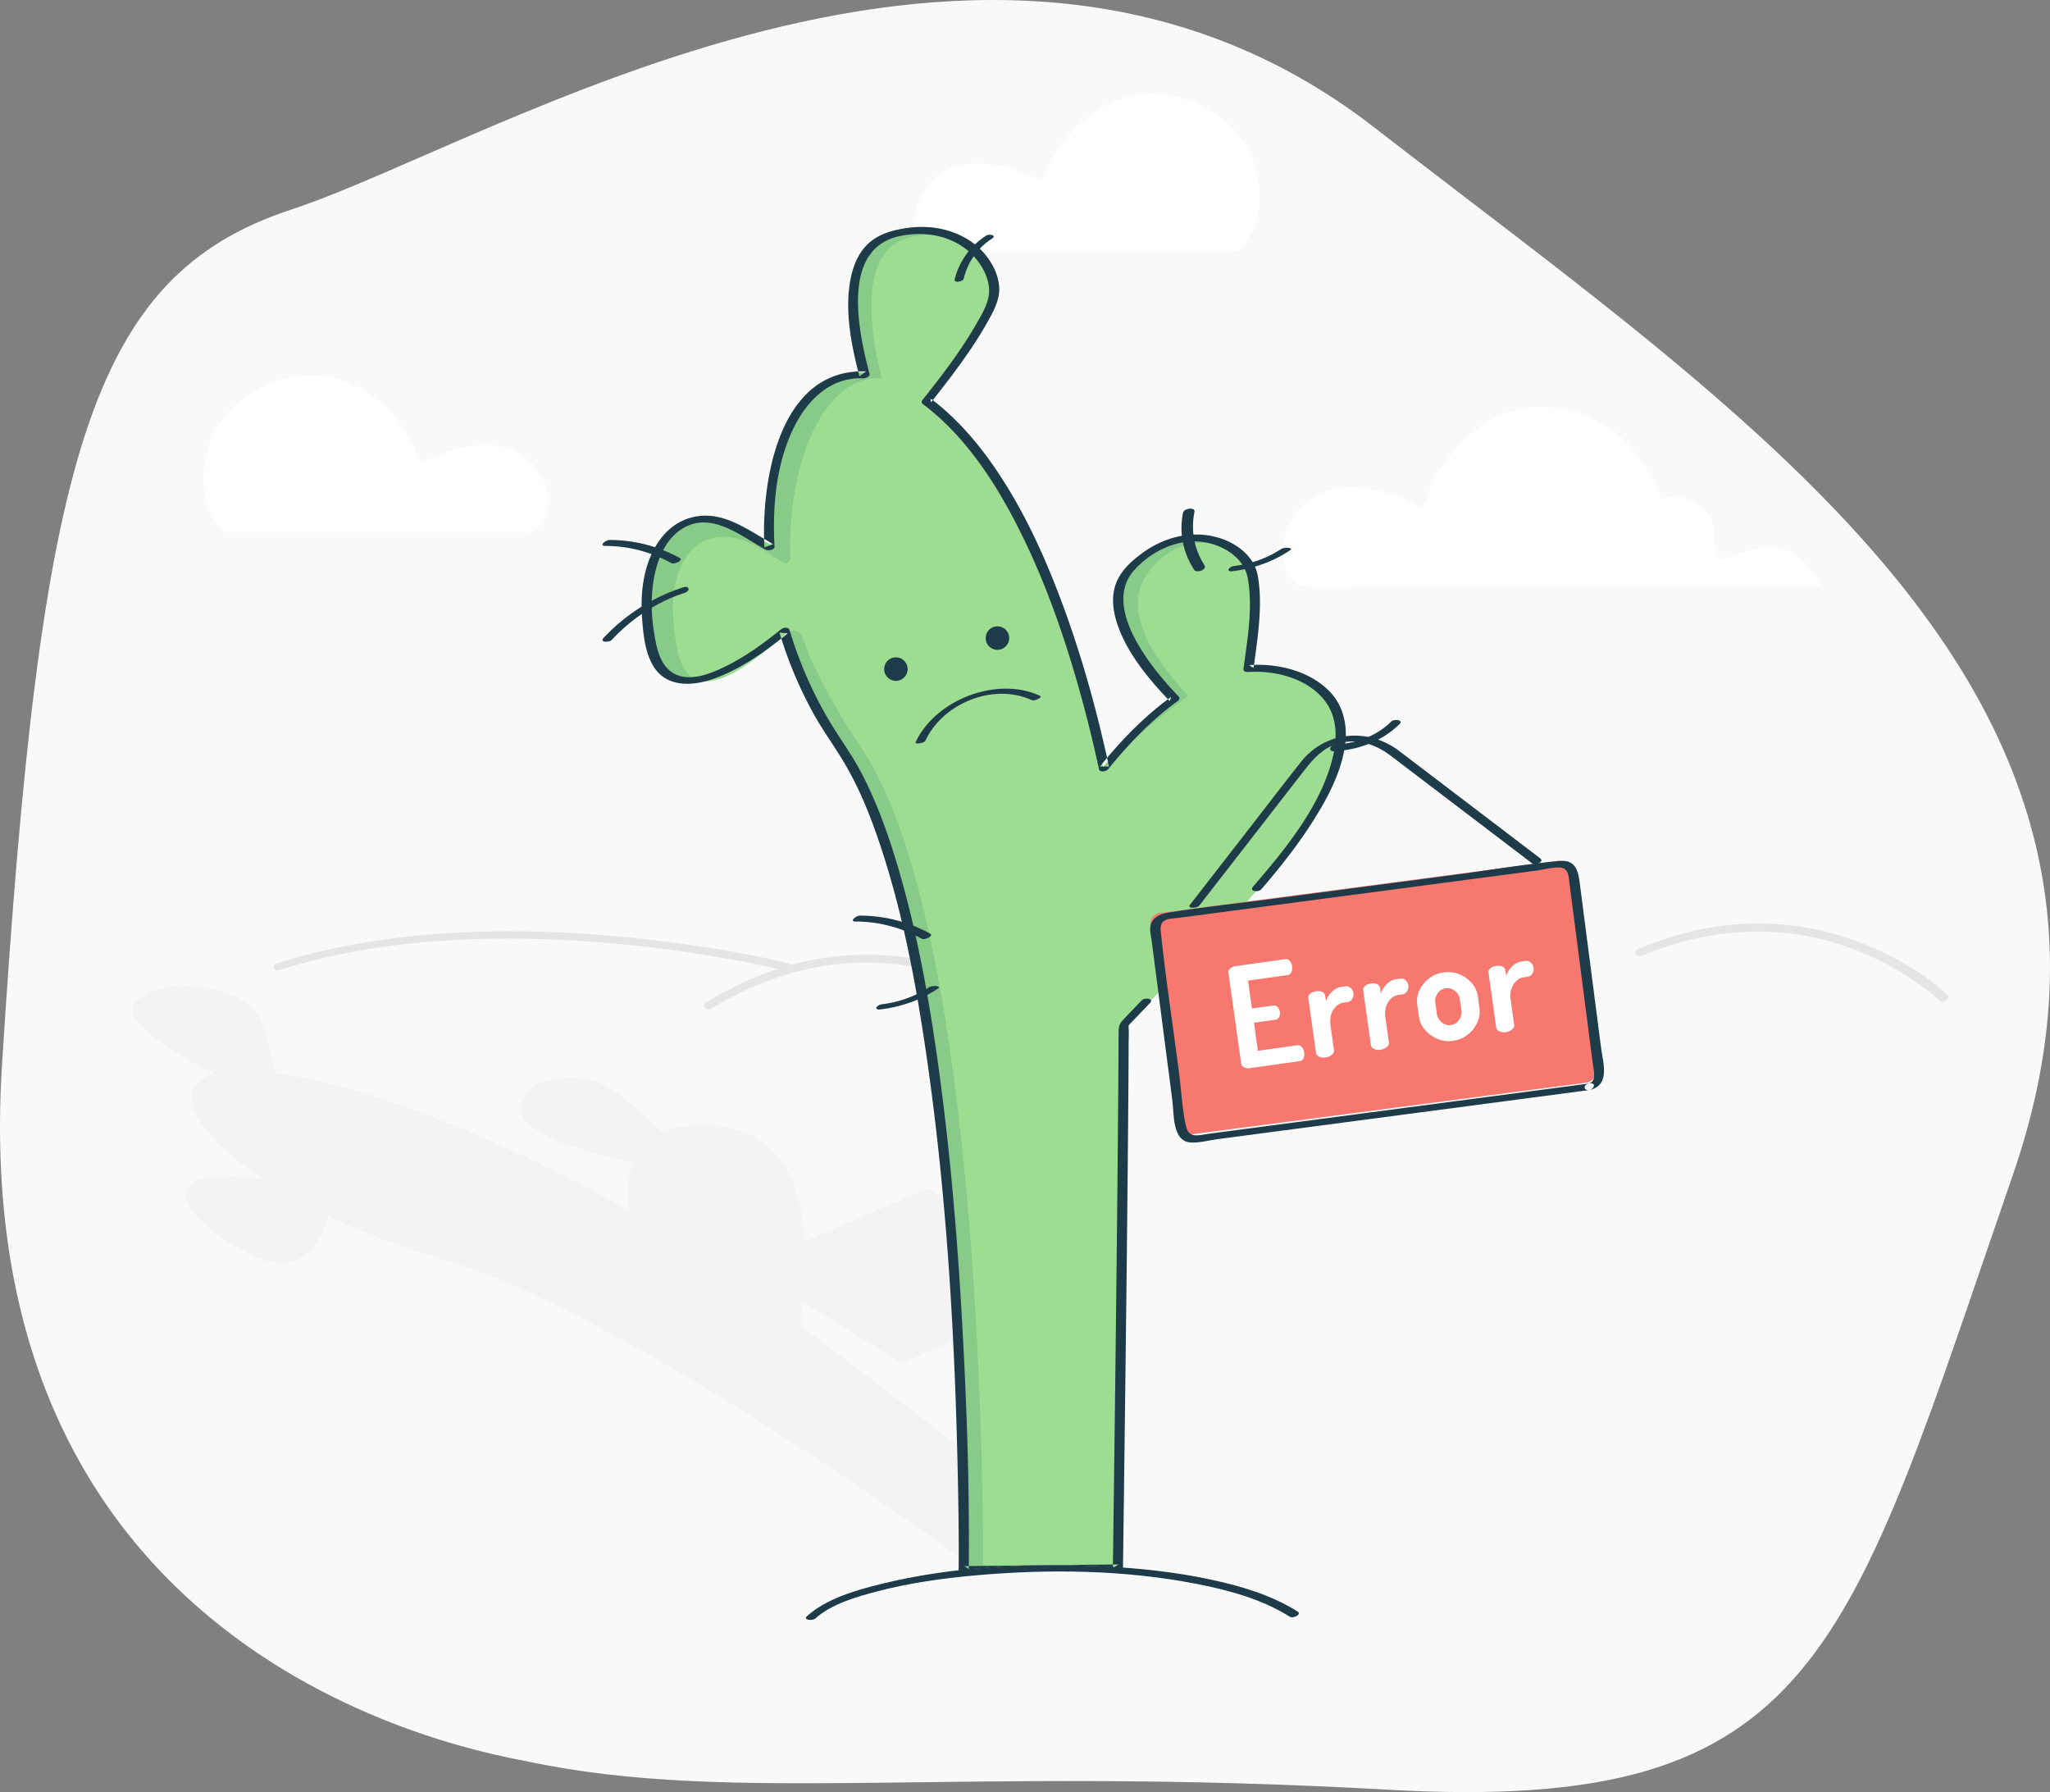 <svg xmlns="http://www.w3.org/2000/svg" width="262" height="229" viewBox="0 0 262 229">
    <rect x="0" y="0" width="262" height="229" fill="#808080" stroke="none"/>
    <g fill="none" fill-rule="evenodd">
        <path fill="#F9F9F9" d="M67.568 225.117c-5.548-1.165-72.217-11.664-67.31-89.102C5.165 58.577 11.326 35.289 37.245 26.769c25.92-8.52 88.927-48.836 138.369-10.502 49.441 38.334 102.792 72.716 81.62 133.925-21.17 61.208-24.637 81.626-79.875 78.502-55.238-3.125-83.406 1.967-109.79-3.577"/>
        <path fill="#FFF" d="M228.852 70.631c-1.352-.735-2.876-.86-4.356-.515-.892.208-1.753.535-2.626.81-1.664.525-1.808.97-2.486-.513-.74-1.62.167-3.283-1.283-4.973a5.503 5.503 0 0 0-4.153-1.925c-.575 0-1.128.09-1.65.257-1.096-2.646-2.363-5.175-4.452-7.235-4.154-4.094-10.493-5.804-15.91-3.508-2.433 1.03-4.56 2.729-6.272 4.765a21.02 21.02 0 0 0-2.35 3.453c-.606 1.113-.874 2.563-1.604 3.571-1.6-.618-3.078-1.433-4.747-1.905-3.269-.924-6.824-1.105-9.685 1.077-2.35 1.79-3.837 5.027-3.078 8.02.43 1.696 1.215 2.95 2.892 2.975 2.372.034 4.748 0 7.12 0H233s-1.703-3.024-4.148-4.354M160.794 27.158c.782-3.991-.703-8.385-3.743-11.227-3.795-3.548-9.584-5.029-14.533-3.04-2.221.894-4.165 2.366-5.729 4.13a18.18 18.18 0 0 0-2.146 2.995c-.554.964-.799 2.221-1.466 3.095-1.462-.536-2.812-1.242-4.336-1.651-2.986-.802-6.234-.958-8.848.933-2.177 1.575-3.54 4.438-2.782 7.058.268.93.97 2.45 2.042 2.538.31.025.636 0 .948 0h35.998c.542 0 1.084.003 1.625 0 .636-.004.716-.116 1.094-.615a10.2 10.2 0 0 0 1.876-4.216M26.206 63.158c-.782-3.99.703-8.384 3.743-11.227 3.795-3.548 9.584-5.029 14.533-3.04 2.222.894 4.165 2.366 5.729 4.131a18.19 18.19 0 0 1 2.146 2.994c.554.964.8 2.221 1.466 3.095 1.462-.536 2.812-1.242 4.336-1.651 2.986-.802 6.234-.958 8.848.933 2.177 1.575 3.539 4.438 2.782 7.058-.269.93-.97 2.45-2.042 2.538-.311.025-.636 0-.948 0H30.801c-.542 0-1.084.003-1.625 0-.636-.004-.716-.116-1.094-.615a10.195 10.195 0 0 1-1.876-4.216"/>
        <path fill="#E5E5E5" d="M35.727 123.956c10.896-3.45 22.569-4.32 34.016-3.931 8.574.29 17.144 1.293 25.543 2.917 1.464.283 3.52.708 4.682.998.593.148 1.514-.65.73-.847-4.614-1.15-9.363-1.92-14.084-2.563-10.463-1.426-21.147-1.985-31.695-1.116-6.603.544-13.164 1.675-19.445 3.664-.774.245-.537 1.128.253.878"/>
        <path fill="#E5E5E5" d="M90.91 128.89c6.792-4.162 14.55-6.422 22.527-5.78a37.468 37.468 0 0 1 14.014 3.977c.812.416 1.627.856 2.378 1.376.505.35 1.61-.35.985-.782-2.366-1.638-5.157-2.8-7.865-3.7-6.047-2.014-12.519-2.528-18.791-1.378-4.92.902-9.574 2.847-13.835 5.458-.74.454-.063 1.227.588.828M209.935 122.099c7.215-3.023 15.082-3.954 22.711-2.115a36.572 36.572 0 0 1 13.14 6.164c.721.536 1.442 1.092 2.091 1.718.442.424 1.52-.248.97-.778-2.035-1.962-4.554-3.501-7.028-4.804-5.654-2.974-12.025-4.49-18.393-4.261-4.857.174-9.589 1.374-14.07 3.252-.8.335-.097 1.107.58.824"/>
        <path fill="#E5E5E5" d="M138.09 163.995l-19.479-12.16-15.805 6.837c-.247-6.297-2.485-14.9-12.889-14.902-2.144 0-3.845.33-5.186.901-2.391-2.246-5.841-5.29-7.821-6.142-3.264-1.405-10.204-1.287-10.276 3.273-.05 3.258 9.101 5.667 14.267 6.766-.715 1.849-.737 4.017-.436 6.11-11.352-6.275-30.643-15.737-45.341-17.546-.348-2.04-1.353-7.02-3.11-8.603-2.236-2.014-9.905-4.08-14.284-.84-3.251 2.407 5.145 7.221 9.679 9.537-5.849 1.54-2.654 7.446 6.163 13.381-.986-.037-2.117-.1-3.428-.199-9.432-.709-8.108 4.596 1.423 9.658 7.324 3.89 9.681-1.906 10.373-4.704 4.203 2.034 9.007 3.912 14.252 5.426C82.525 168.392 130.848 205 130.848 205L143 200.554s-29.486-22.718-40.644-31.16l.052-3.192 12.84 7.993 22.843-10.2" opacity=".297"/>
        <path fill="#88CA88" d="M166.016 86.459c-2.264-1.04-4.514-1.374-6.715-1.177.587-4.475 1.159-10.615.256-12.811-1.483-3.61-8.87-6.713-15.199-.077-4.53 4.751 1.658 12.68 5.538 16.8-3.306 2.39-6.332 5.593-8.92 8.846-3.133-14.776-10.005-37.703-22.473-47.091 2.42-3.09 8.157-10.685 8.523-13.74.465-3.88-4.463-10.234-13.208-7.579-6.48 1.968-4.61 12.574-3.208 17.936-7.937-.453-12.77 9.461-12.041 22.091a55.073 55.073 0 0 1-3.164-1.885C86.97 62.384 81.046 70.624 83.6 82.414c1.98 9.147 12.332 1.82 16.875-1.924a52.145 52.145 0 0 0 6.987 14.76C124.037 119.496 123.193 201 123.193 201l19.55-.215s.69-51.134.726-69.742l5.953-6.298s34.062-30.268 16.594-38.286"/>
        <path fill="#9DDD92" d="M166.246 87.093c-2.189-1.035-4.363-1.369-6.49-1.172.566-4.458 1.12-10.576.247-12.764-1.434-3.598-8.511-6.292-13.198-.077-3.883 5.148 1.303 11.738 5.055 15.843-3.196 2.382-8.512 6.468-11.013 9.71-3.03-14.722-10.27-37.565-22.322-46.92 2.34-3.077 7.885-10.645 8.24-13.69.448-3.865-4.334-9.735-10.975-7.55-6.236 2.052-4.457 12.528-3.1 17.87-7.448-.437-12.069 10.824-11.69 22.993a.61.61 0 0 1-.923.54 57.305 57.305 0 0 1-2.086-1.312c-8.154-5.368-13.88.753-11.412 12.5 1.728 8.228 9.324 1.859 14.015-2.202a1.21 1.21 0 0 1 1.94.525c1.567 4.663 4.923 10.266 7.708 14.465 16.024 24.157 15.405 105.098 15.405 105.098l17.206.05s.667-50.947.702-69.487l6.053-6.274s33.524-30.156 16.638-38.146"/>
        <path fill="#1D3B48" d="M161.194 113.643c2.482-2.877 4.847-5.876 6.854-9.104 1.743-2.803 3.367-5.916 3.842-9.218.374-2.598-.174-5.23-2.107-7.113-2.617-2.55-6.592-3.473-10.15-3.216l.582.383c.496-3.778 1.202-7.939.549-11.738-.448-2.606-2.79-4.309-5.233-4.983-3.329-.918-6.846.026-9.575 2.041-1.417 1.046-2.814 2.324-3.387 4.03-.5 1.488-.35 3.094.092 4.577 1.178 3.944 4.049 7.354 6.839 10.294l.17-.54c-3.46 2.508-6.424 5.596-9.106 8.9l1.17-.002c-1.457-6.753-3.283-13.44-5.642-19.938-2.438-6.717-5.435-13.375-9.628-19.205-2.13-2.964-4.602-5.689-7.53-7.892l.034.521c2.575-3.248 5.147-6.589 7.19-10.201.71-1.258 1.522-2.69 1.548-4.172.024-1.378-.516-2.727-1.279-3.859-2.225-3.303-6.356-4.592-10.199-4.11-1.865.233-3.82.708-5.234 2.011-1.204 1.11-1.872 2.639-2.216 4.212-.91 4.158 0 8.71 1.063 12.756l.868-.609c-11.217-.464-13.456 14.209-13.014 22.473l1.143-.409c-3.31-1.81-6.604-4.52-10.628-3.358-3.06.885-4.871 3.715-5.654 6.631-.547 2.037-.644 4.17-.49 6.265.146 2.006.38 4.3 1.446 6.062 1.595 2.635 4.762 2.576 7.384 1.706 3.62-1.201 6.854-3.535 9.784-5.908l-1.058-.097a53.059 53.059 0 0 0 4.291 10.256c1.294 2.355 2.912 4.498 4.246 6.825 1.845 3.22 3.216 6.703 4.381 10.215 2.913 8.774 4.597 17.948 5.914 27.077 2.564 17.784 3.604 35.8 3.967 53.752.079 3.885.139 7.773.099 11.659-.004.322.316.386.582.383l19.71-.214c.237-.002.705-.205.71-.495.094-6.938.183-13.876.268-20.814.154-12.55.302-25.102.402-37.653.022-2.857.042-5.714.054-8.57.002-.585.042-1.183.006-1.766-.032-.525-.05-.428.4-.898l2.327-2.43c.546-.57-.688-.725-1.06-.336l-2.024 2.113c-.746.779-.933.966-.936 2.064-.008 2.415-.022 4.83-.04 7.245-.043 6.084-.103 12.169-.167 18.253a14372.766 14372.766 0 0 1-.523 42.904l.71-.495-19.71.214.583.383c.113-10.91-.288-21.844-.917-32.732-.565-9.793-1.39-19.58-2.666-29.307-1.228-9.35-2.814-18.725-5.5-27.781-1.208-4.072-2.65-8.102-4.612-11.88-1.124-2.164-2.553-4.108-3.824-6.185-2.32-3.795-4.11-7.875-5.392-12.127-.123-.41-.81-.298-1.057-.097-2.167 1.756-4.458 3.423-6.96 4.679-2.132 1.07-5.386 2.417-7.44.48-1.196-1.127-1.537-2.861-1.801-4.405-.34-1.982-.457-4.006-.244-6.008.3-2.821 1.326-6.148 3.946-7.675 3.655-2.13 7.429 1.093 10.499 2.772.286.157 1.168.065 1.143-.409-.27-5.054.172-10.41 2.391-15.037 1.694-3.534 4.672-6.622 8.875-6.448.304.013.983-.17.868-.609-1.387-5.277-3.715-15.855 3.75-17.54 3.773-.853 7.908.114 10.238 3.353.765 1.063 1.343 2.397 1.304 3.728-.04 1.366-.816 2.684-1.472 3.844-2 3.537-4.512 6.802-7.034 9.983-.143.18-.16.375.034.521 5.408 4.07 9.24 9.954 12.25 15.91 3.255 6.436 5.671 13.284 7.639 20.207.991 3.487 1.86 7.009 2.625 10.553.102.473.96.255 1.17-.002 2.62-3.229 5.5-6.253 8.88-8.704.146-.106.337-.363.17-.54-2.109-2.221-4.113-4.623-5.566-7.328-1.46-2.72-2.479-6.248-.189-8.821 2.388-2.683 6.124-4.38 9.722-3.466 2.218.564 4.376 2.07 4.819 4.416.704 3.73-.05 7.92-.538 11.637-.041.312.35.4.582.383 3.445-.249 7.553.796 9.775 3.625 1.61 2.05 1.661 4.706 1.086 7.143-1.485 6.295-6.096 11.875-10.232 16.669-.52.6.705.748 1.06.336"/>
        <path fill="#1D3B48" d="M123.172 35.59c.524-2.128 1.772-3.92 3.606-5.093.663-.424-.334-.643-.73-.39-2.027 1.296-3.459 3.257-4.04 5.619-.114.46 1.059.29 1.164-.136M86.873 71.302A18.646 18.646 0 0 0 77.89 69c-.47 0-1.41.756-.524.758 2.97.006 5.808.759 8.451 2.202.36.196 1.575-.375 1.056-.658M118.873 119.302A18.646 18.646 0 0 0 109.89 117c-.47 0-1.41.756-.524.758 2.97.006 5.808.759 8.451 2.202.36.196 1.575-.375 1.056-.658M87.318 75.055a23.976 23.976 0 0 0-10.188 6.477c-.536.575.74.577 1.054.24 2.6-2.787 5.75-4.852 9.315-6.011.77-.251.607-.962-.181-.706M157.53 72.987c2.701-.333 5.154-1.217 7.313-2.64.61-.401-.735-.435-1.09-.201-1.78 1.172-3.817 1.91-6.043 2.184-.658.082-1.115.773-.18.657M112.53 128.987c2.701-.333 5.154-1.217 7.313-2.64.61-.401-.735-.435-1.09-.201-1.78 1.172-3.817 1.91-6.043 2.184-.658.082-1.115.773-.18.657M153.939 72.23c-1.34-2.102-1.76-4.443-1.277-6.834.127-.628-1.349-.448-1.463.115-.517 2.557-.019 5.048 1.41 7.29.307.483 1.697.006 1.33-.57M177.809 92.2c-1.92 1.884-4.439 2.785-7.151 2.944-.7.041-.987.905-.122.854 3.15-.185 6.099-1.282 8.325-3.465.548-.537-.672-.705-1.052-.333M118.272 94.641c2.311-4.911 8.856-7.387 13.596-5.167.303.141 1.468-.36 1.038-.562-5.357-2.508-13.279.38-15.897 5.945-.123.26 1.09.153 1.263-.216M116 85.52a1.5 1.5 0 1 1-3-.04 1.5 1.5 0 0 1 3 .04M128.77 82.297a1.5 1.5 0 1 1-2.54-1.594 1.5 1.5 0 0 1 2.54 1.594"/>
        <path fill="#1D3B48" d="M153.276 115.716L166.725 98.4c1.148-1.479 2.348-2.82 4.25-3.38 2.475-.728 4.818.068 6.788 1.567l9.355 7.12 8.738 6.65c.381.29 1.542-.257 1.004-.666L178.84 95.975c-3.97-3.022-9.435-2.593-12.592 1.405-2.296 2.909-4.546 5.854-6.818 8.78l-7.36 9.476c-.38.49.918.453 1.207.08"/>
        <path fill="#F7786F" d="M202.71 138.347l-50.723 6.64a1.482 1.482 0 0 1-1.661-1.279l-3.313-25.391a1.483 1.483 0 0 1 1.277-1.664l50.723-6.64a1.482 1.482 0 0 1 1.661 1.279l3.313 25.391a1.484 1.484 0 0 1-1.277 1.664"/>
        <path fill="#1D3B48" d="M203.19 138.445l-32.1 4.238-16.595 2.191c-1.213.16-2.546.688-2.92-.961-.502-2.205-.595-4.592-.885-6.832-.781-6.041-1.73-12.085-2.347-18.146-.169-1.654 1.186-1.505 2.335-1.656l6.776-.895 38.917-5.138c.945-.125 2.045-.443 3.002-.396 1.13.056 1.117 1.275 1.225 2.11l.448 3.46 2.54 19.634c.092.716.52 2.148-.57 2.423-.781.197-.57.99.211.793 2.605-.656 1.642-3.48 1.392-5.416l-1.392-10.757-1.273-9.842c-.219-1.686-.385-3.443-2.622-3.239-4.574.419-9.145 1.208-13.699 1.81-7.586 1-15.172 2.002-22.757 3.003-4.559.602-9.16 1.065-13.7 1.81-1.006.164-2.034.699-2.162 1.838-.068.606.122 1.313.198 1.905l1.224 9.459 1.404 10.85c.211 1.631-.014 5.046 2.203 5.286 1.116.12 2.412-.259 3.505-.403l8.128-1.073 38.55-5.09.828-.109c.672-.089 1.008-.972.136-.857"/>
        <path fill="#F9F9F9" d="M103 207c7.99-8.08 48.192-10.335 62-.451L103 207"/>
        <path fill="#1D3B48" d="M104.202 206.817c2.103-1.864 5.184-2.753 7.893-3.462 4.083-1.068 8.3-1.663 12.512-2.042 9.342-.841 19.025-.722 28.243 1.065 4.16.808 8.428 1.962 11.997 4.215.431.272 1.571-.3.993-.666-3.24-2.046-7.058-3.204-10.823-4.026-4.681-1.023-9.483-1.533-14.276-1.754-9.384-.433-19.139.023-28.26 2.29-3.24.806-6.831 1.85-9.334 4.069-.57.504.673.65 1.055.31"/>
        <path fill="#FFF" d="M158.629 135.9l-1.626-11.569a.613.613 0 0 1 .228-.577c.184-.159.412-.258.685-.296l6.346-.892a.607.607 0 0 1 .586.227c.154.184.248.407.285.669.04.285.01.538-.093.758a.613.613 0 0 1-.492.378l-5.045.709.501 3.565 2.71-.38a.628.628 0 0 1 .573.2c.157.166.253.374.288.623.032.226-.002.44-.101.642a.622.622 0 0 1-.505.352l-2.71.381.504 3.583 5.045-.709a.613.613 0 0 1 .577.228c.16.183.259.418.299.703.037.262.007.502-.09.722a.607.607 0 0 1-.5.379l-6.346.892c-.274.038-.52.006-.74-.096a.613.613 0 0 1-.379-.492zm9.566-1.345l-.987-7.023c-.03-.214.05-.4.24-.56.189-.16.45-.264.783-.31.297-.042.553-.011.767.092.214.103.337.261.367.475l.102.731c.132-.443.378-.847.739-1.212.36-.366.773-.582 1.236-.647l.553-.077c.213-.03.42.043.621.221s.32.398.357.659c.038.273-.015.523-.159.75-.144.226-.322.354-.536.384l-.553.077c-.547.077-.99.388-1.332.933-.342.545-.457 1.21-.347 1.994l.448 3.19c.025.178-.07.362-.286.55a1.485 1.485 0 0 1-.787.346c-.321.045-.599.009-.834-.11-.235-.118-.365-.273-.392-.463zm7.017-.986l-.987-7.023c-.03-.214.05-.4.24-.56.189-.16.45-.264.783-.31.297-.042.553-.012.767.092.215.103.337.261.367.475l.103.73c.131-.442.377-.846.738-1.212.36-.365.773-.58 1.236-.646l.553-.078c.214-.03.42.044.622.222.2.178.319.397.356.659.038.273-.015.523-.159.75-.144.225-.322.353-.536.384l-.553.077c-.547.077-.99.388-1.332.933-.342.545-.457 1.21-.347 1.993l.448 3.191c.025.178-.07.361-.286.55a1.485 1.485 0 0 1-.787.346c-.321.045-.599.009-.834-.11-.234-.118-.365-.273-.392-.463zm6.13-3.679l-.206-1.461c-.137-.975.125-1.875.784-2.7.66-.827 1.518-1.314 2.576-1.462 1.034-.146 1.987.084 2.86.688.872.605 1.378 1.4 1.516 2.386l.206 1.462c.135.963-.132 1.867-.8 2.712-.67.845-1.52 1.34-2.555 1.486-1.034.145-1.989-.096-2.864-.725-.876-.628-1.382-1.423-1.517-2.386zm2.3-.323c.06.428.267.786.623 1.076.356.29.747.404 1.175.344.416-.059.758-.277 1.026-.654s.372-.779.312-1.207l-.205-1.461c-.057-.404-.266-.75-.628-1.04-.362-.288-.75-.403-1.166-.344-.428.06-.773.275-1.036.645s-.366.764-.307 1.18l.205 1.461zm7.583 1.752l-.987-7.023c-.03-.214.05-.401.239-.561.19-.16.45-.263.783-.31.297-.042.553-.011.768.092.214.103.336.262.366.476l.103.73c.132-.442.378-.846.739-1.212.36-.366.772-.581 1.236-.646l.552-.078c.214-.03.421.044.622.222.2.177.32.397.356.658.039.274-.014.523-.158.75-.144.226-.323.354-.537.384l-.552.078c-.547.077-.99.387-1.332.932-.342.545-.458 1.21-.347 1.994l.448 3.19c.025.179-.07.362-.286.55a1.485 1.485 0 0 1-.788.347c-.32.045-.598.008-.833-.11-.235-.119-.366-.273-.392-.463z"/>
    </g>
</svg>
